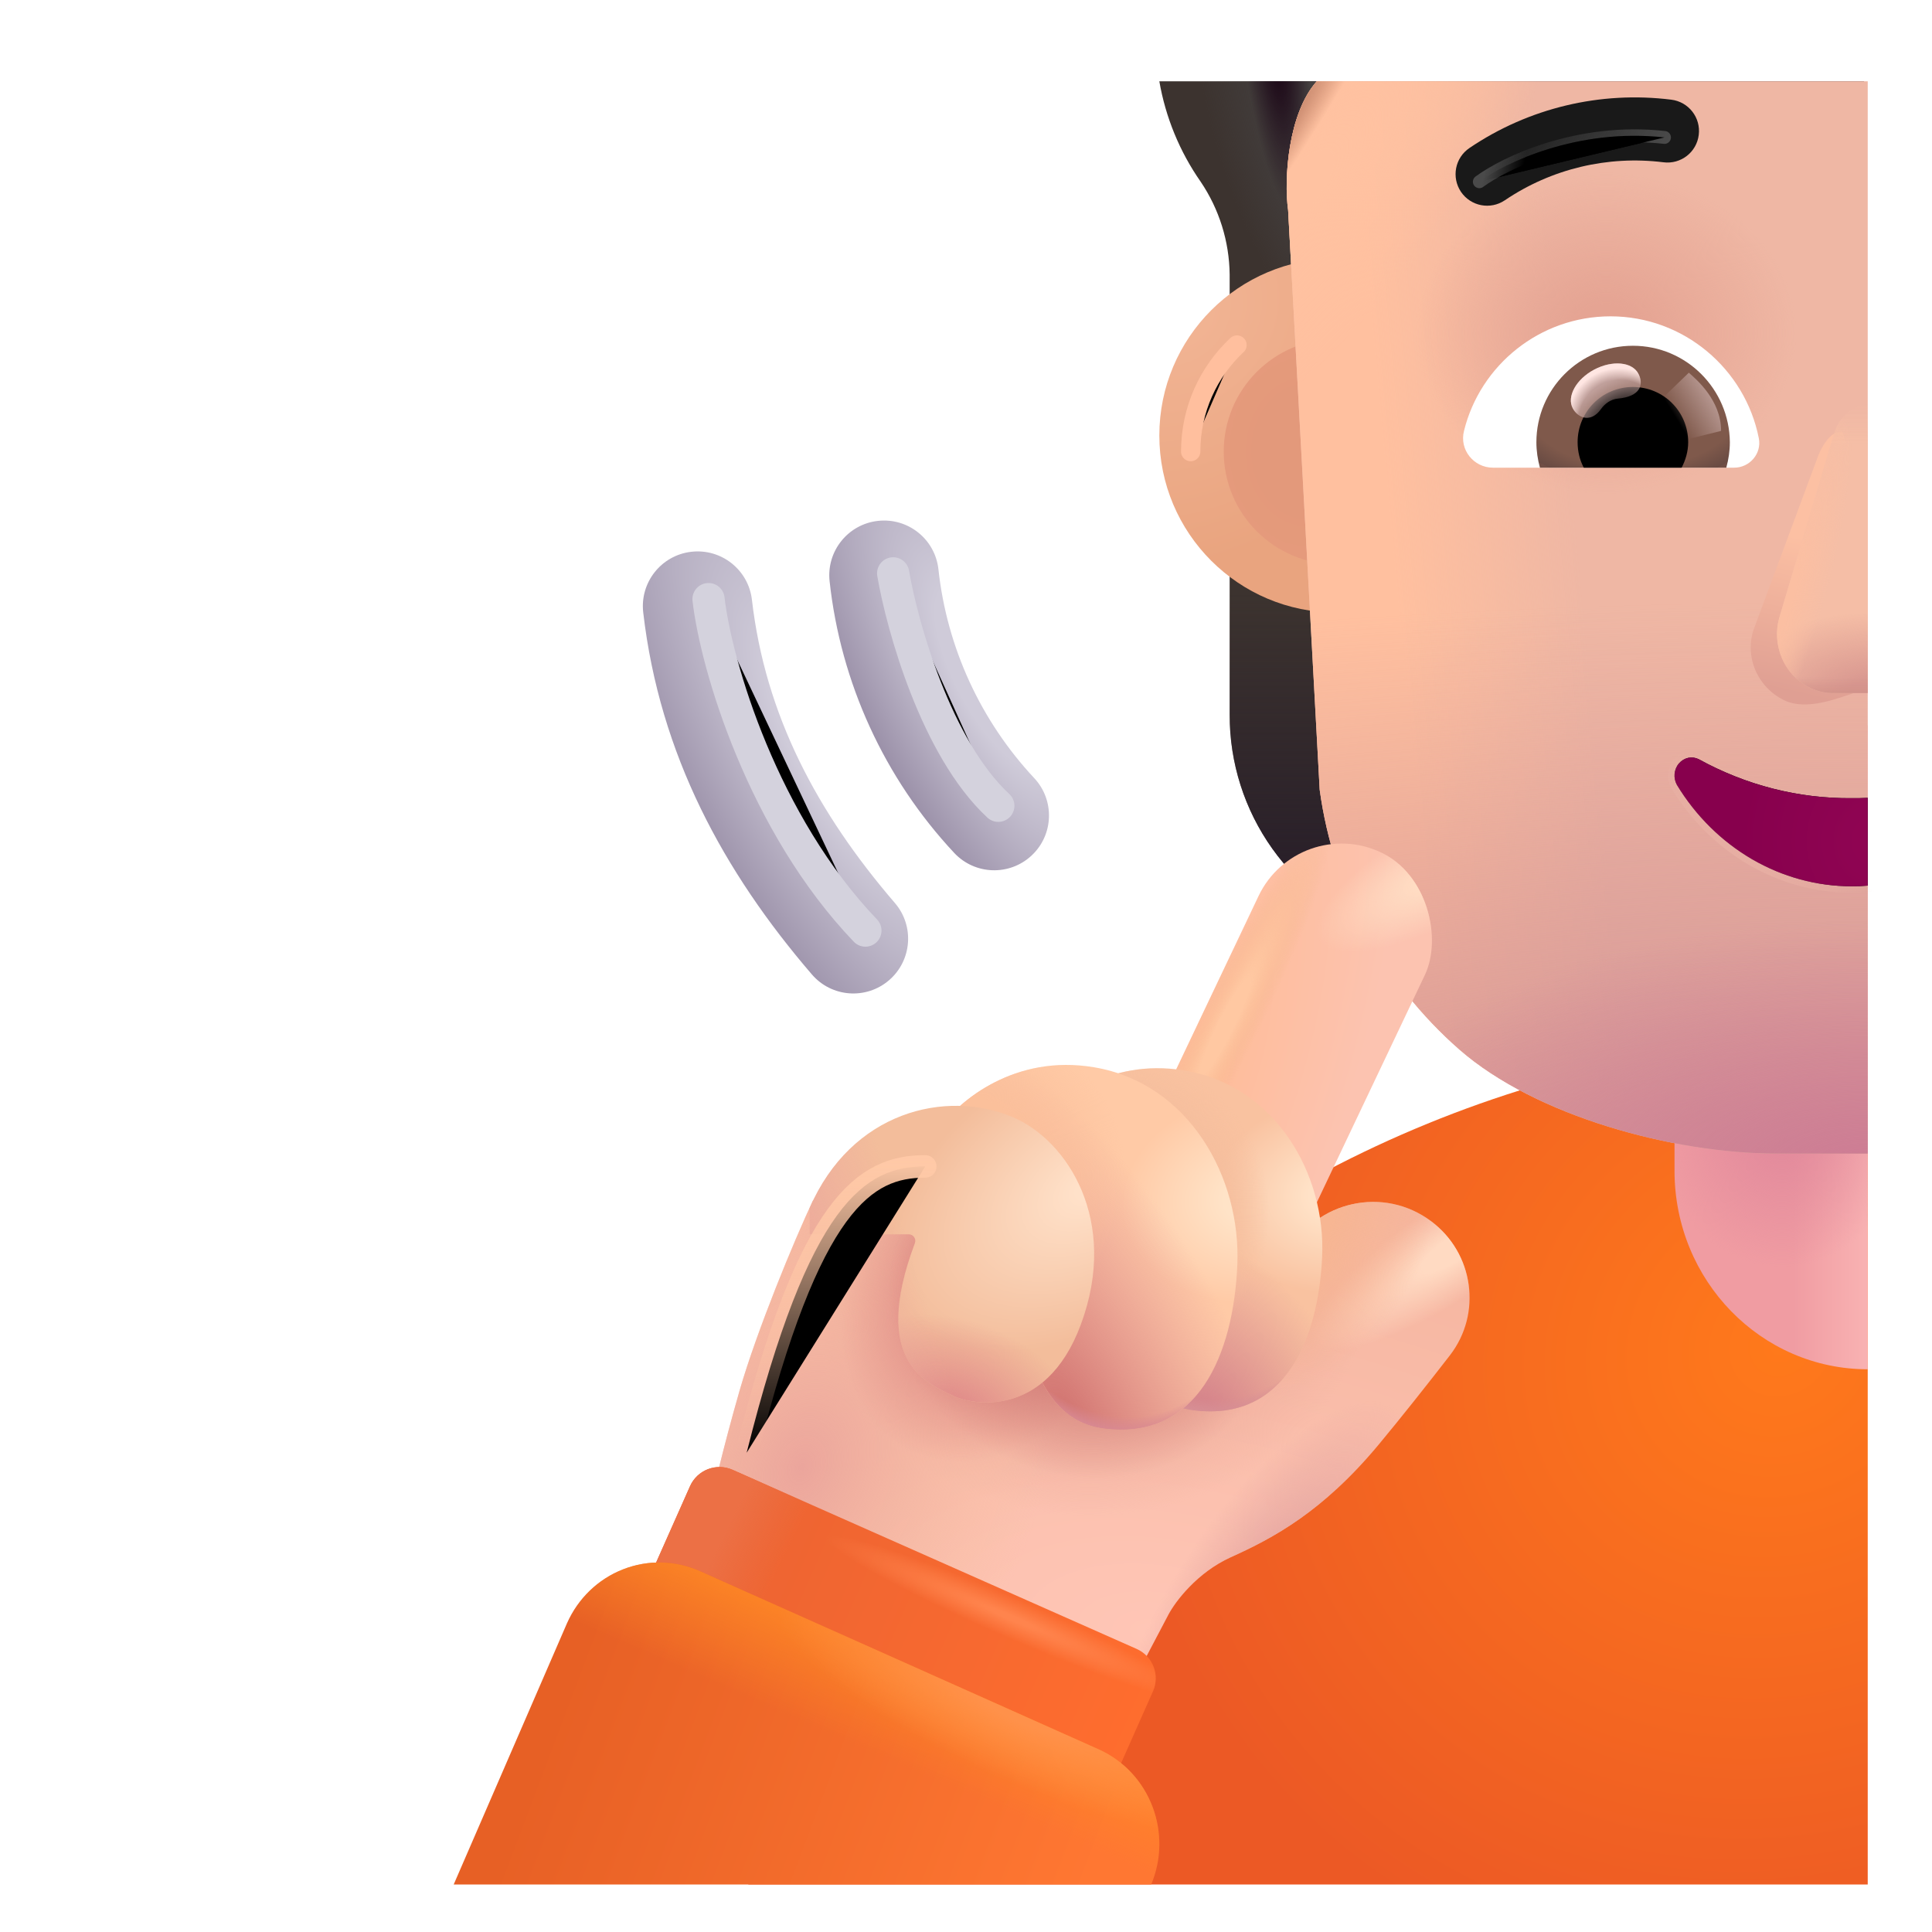 <svg viewBox="1 1 30 30" xmlns="http://www.w3.org/2000/svg">
<path d="M30.002 17.102L30.002 30.262H12.619C13.466 27.261 15.084 24.503 17.346 22.281C20.724 18.964 25.268 17.104 30.002 17.102Z" fill="url(#paint0_radial_4002_3961)"/>
<path d="M30.002 12.262C28.345 12.262 27.002 13.642 27.002 15.344V19.181C27.002 20.883 28.345 22.262 30.002 22.262V12.262Z" fill="url(#paint1_linear_4002_3961)"/>
<path d="M30.002 12.262C28.345 12.262 27.002 13.642 27.002 15.344V19.181C27.002 20.883 28.345 22.262 30.002 22.262V12.262Z" fill="url(#paint2_radial_4002_3961)"/>
<path d="M19.002 2.262C19.099 2.821 19.317 3.354 19.644 3.822C19.932 4.248 20.088 4.749 20.094 5.262V12.102C20.093 12.847 20.325 13.573 20.757 14.179C21.189 14.785 21.8 15.241 22.504 15.482L25.614 16.562V4.372L29.945 4.388V2.262H19.002Z" fill="#3C332F"/>
<path d="M19.002 2.262C19.099 2.821 19.317 3.354 19.644 3.822C19.932 4.248 20.088 4.749 20.094 5.262V12.102C20.093 12.847 20.325 13.573 20.757 14.179C21.189 14.785 21.8 15.241 22.504 15.482L25.614 16.562V4.372L29.945 4.388V2.262H19.002Z" fill="url(#paint3_linear_4002_3961)"/>
<path d="M19.002 2.262C19.099 2.821 19.317 3.354 19.644 3.822C19.932 4.248 20.088 4.749 20.094 5.262V12.102C20.093 12.847 20.325 13.573 20.757 14.179C21.189 14.785 21.8 15.241 22.504 15.482L25.614 16.562V4.372L29.945 4.388V2.262H19.002Z" fill="url(#paint4_radial_4002_3961)"/>
<path d="M19.002 2.262C19.099 2.821 19.317 3.354 19.644 3.822C19.932 4.248 20.088 4.749 20.094 5.262V12.102C20.093 12.847 20.325 13.573 20.757 14.179C21.189 14.785 21.8 15.241 22.504 15.482L25.614 16.562V4.372L29.945 4.388V2.262H19.002Z" fill="url(#paint5_radial_4002_3961)"/>
<g filter="url(#filter0_i_4002_3961)">
<path d="M21.752 10.762C23.271 10.762 24.502 9.531 24.502 8.012C24.502 6.494 23.271 5.262 21.752 5.262C20.233 5.262 19.002 6.494 19.002 8.012C19.002 9.531 20.233 10.762 21.752 10.762Z" fill="url(#paint6_radial_4002_3961)"/>
</g>
<g filter="url(#filter1_f_4002_3961)">
<path d="M19.489 8.012C19.489 7.36 19.766 6.771 20.208 6.358" stroke="#FFBF9E" stroke-width="0.3" stroke-linecap="round"/>
</g>
<g filter="url(#filter2_f_4002_3961)">
<path d="M21.752 9.762C22.718 9.762 23.502 8.979 23.502 8.012C23.502 7.046 22.718 6.262 21.752 6.262C20.785 6.262 20.002 7.046 20.002 8.012C20.002 8.979 20.785 9.762 21.752 9.762Z" fill="url(#paint7_radial_4002_3961)"/>
</g>
<g filter="url(#filter3_ii_4002_3961)">
<path fill-rule="evenodd" clip-rule="evenodd" d="M14.535 9.138C15.002 9.087 15.421 9.424 15.472 9.891C15.604 11.104 16.126 12.241 16.96 13.133C17.28 13.476 17.262 14.014 16.919 14.334C16.576 14.655 16.038 14.637 15.717 14.294C14.633 13.134 13.954 11.653 13.782 10.075C13.731 9.608 14.069 9.188 14.535 9.138Z" fill="url(#paint8_radial_4002_3961)"/>
</g>
<g filter="url(#filter4_ii_4002_3961)">
<path fill-rule="evenodd" clip-rule="evenodd" d="M11.634 9.618C12.101 9.564 12.522 9.898 12.576 10.364C12.783 12.152 13.585 13.663 14.796 15.072C15.102 15.428 15.061 15.965 14.705 16.271C14.349 16.577 13.812 16.537 13.506 16.18C12.139 14.59 11.144 12.772 10.888 10.56C10.834 10.094 11.168 9.672 11.634 9.618Z" fill="url(#paint9_radial_4002_3961)"/>
</g>
<path d="M30.002 2.262H21.447C21.002 2.762 20.934 3.777 21.002 4.262L21.492 13.262C21.705 14.826 22.476 16.259 23.663 17.298C24.851 18.336 26.994 18.91 28.572 18.912H30.002V2.262Z" fill="#EFB7A4"/>
<path d="M30.002 2.262H21.447C21.002 2.762 20.934 3.777 21.002 4.262L21.492 13.262C21.705 14.826 22.476 16.259 23.663 17.298C24.851 18.336 26.994 18.91 28.572 18.912H30.002V2.262Z" fill="url(#paint10_linear_4002_3961)"/>
<path d="M30.002 2.262H21.447C21.002 2.762 20.934 3.777 21.002 4.262L21.492 13.262C21.705 14.826 22.476 16.259 23.663 17.298C24.851 18.336 26.994 18.91 28.572 18.912H30.002V2.262Z" fill="url(#paint11_radial_4002_3961)"/>
<path d="M30.002 2.262H21.447C21.002 2.762 20.934 3.777 21.002 4.262L21.492 13.262C21.705 14.826 22.476 16.259 23.663 17.298C24.851 18.336 26.994 18.91 28.572 18.912H30.002V2.262Z" fill="url(#paint12_radial_4002_3961)"/>
<path d="M30.002 2.262H21.447C21.002 2.762 20.934 3.777 21.002 4.262L21.492 13.262C21.705 14.826 22.476 16.259 23.663 17.298C24.851 18.336 26.994 18.91 28.572 18.912H30.002V2.262Z" fill="url(#paint13_radial_4002_3961)"/>
<path d="M30.002 2.262H21.447C21.002 2.762 20.934 3.777 21.002 4.262L21.492 13.262C21.705 14.826 22.476 16.259 23.663 17.298C24.851 18.336 26.994 18.91 28.572 18.912H30.002V2.262Z" fill="url(#paint14_radial_4002_3961)"/>
<path d="M30.002 2.262H21.447C21.002 2.762 20.934 3.777 21.002 4.262L21.492 13.262C21.705 14.826 22.476 16.259 23.663 17.298C24.851 18.336 26.994 18.91 28.572 18.912H30.002V2.262Z" fill="url(#paint15_radial_4002_3961)"/>
<path d="M19.143 26.072L18.658 26.994L12.002 24.494C12.054 24.238 12.224 23.5 12.486 22.587C12.749 21.675 13.33 20.259 13.627 19.634L20.268 21.822L21.004 20.452C21.439 19.644 22.491 19.413 23.224 19.964C23.883 20.46 24.018 21.395 23.513 22.047C23.152 22.513 22.753 23.017 22.408 23.431C21.538 24.476 20.768 24.884 20.111 25.181C19.586 25.419 19.247 25.874 19.143 26.072Z" fill="url(#paint16_radial_4002_3961)"/>
<path d="M19.143 26.072L18.658 26.994L12.002 24.494C12.054 24.238 12.224 23.5 12.486 22.587C12.749 21.675 13.33 20.259 13.627 19.634L20.268 21.822L21.004 20.452C21.439 19.644 22.491 19.413 23.224 19.964C23.883 20.46 24.018 21.395 23.513 22.047C23.152 22.513 22.753 23.017 22.408 23.431C21.538 24.476 20.768 24.884 20.111 25.181C19.586 25.419 19.247 25.874 19.143 26.072Z" fill="url(#paint17_radial_4002_3961)"/>
<path d="M19.143 26.072L18.658 26.994L12.002 24.494C12.054 24.238 12.224 23.5 12.486 22.587C12.749 21.675 13.33 20.259 13.627 19.634L20.268 21.822L21.004 20.452C21.439 19.644 22.491 19.413 23.224 19.964C23.883 20.46 24.018 21.395 23.513 22.047C23.152 22.513 22.753 23.017 22.408 23.431C21.538 24.476 20.768 24.884 20.111 25.181C19.586 25.419 19.247 25.874 19.143 26.072Z" fill="url(#paint18_radial_4002_3961)"/>
<path d="M19.143 26.072L18.658 26.994L12.002 24.494C12.054 24.238 12.224 23.5 12.486 22.587C12.749 21.675 13.33 20.259 13.627 19.634L20.268 21.822L21.004 20.452C21.439 19.644 22.491 19.413 23.224 19.964C23.883 20.46 24.018 21.395 23.513 22.047C23.152 22.513 22.753 23.017 22.408 23.431C21.538 24.476 20.768 24.884 20.111 25.181C19.586 25.419 19.247 25.874 19.143 26.072Z" fill="url(#paint19_radial_4002_3961)"/>
<path d="M19.143 26.072L18.658 26.994L12.002 24.494C12.054 24.238 12.224 23.5 12.486 22.587C12.749 21.675 13.33 20.259 13.627 19.634L20.268 21.822L21.004 20.452C21.439 19.644 22.491 19.413 23.224 19.964C23.883 20.46 24.018 21.395 23.513 22.047C23.152 22.513 22.753 23.017 22.408 23.431C21.538 24.476 20.768 24.884 20.111 25.181C19.586 25.419 19.247 25.874 19.143 26.072Z" fill="url(#paint20_radial_4002_3961)"/>
<path d="M19.143 26.072L18.658 26.994L12.002 24.494C12.054 24.238 12.224 23.5 12.486 22.587C12.749 21.675 13.33 20.259 13.627 19.634L20.268 21.822L21.004 20.452C21.439 19.644 22.491 19.413 23.224 19.964C23.883 20.46 24.018 21.395 23.513 22.047C23.152 22.513 22.753 23.017 22.408 23.431C21.538 24.476 20.768 24.884 20.111 25.181C19.586 25.419 19.247 25.874 19.143 26.072Z" fill="url(#paint21_radial_4002_3961)"/>
<path d="M19.143 26.072L18.658 26.994L12.002 24.494C12.054 24.238 12.224 23.5 12.486 22.587C12.749 21.675 13.33 20.259 13.627 19.634L20.268 21.822L21.004 20.452C21.439 19.644 22.491 19.413 23.224 19.964C23.883 20.46 24.018 21.395 23.513 22.047C23.152 22.513 22.753 23.017 22.408 23.431C21.538 24.476 20.768 24.884 20.111 25.181C19.586 25.419 19.247 25.874 19.143 26.072Z" fill="url(#paint22_radial_4002_3961)"/>
<path d="M19.143 26.072L18.658 26.994L12.002 24.494C12.054 24.238 12.224 23.5 12.486 22.587C12.749 21.675 13.33 20.259 13.627 19.634L20.268 21.822L21.004 20.452C21.439 19.644 22.491 19.413 23.224 19.964C23.883 20.46 24.018 21.395 23.513 22.047C23.152 22.513 22.753 23.017 22.408 23.431C21.538 24.476 20.768 24.884 20.111 25.181C19.586 25.419 19.247 25.874 19.143 26.072Z" fill="url(#paint23_radial_4002_3961)"/>
<rect x="21.155" y="13.624" width="2.859" height="8.147" rx="1.429" transform="rotate(25.409 21.155 13.624)" fill="url(#paint24_radial_4002_3961)"/>
<rect x="21.155" y="13.624" width="2.859" height="8.147" rx="1.429" transform="rotate(25.409 21.155 13.624)" fill="url(#paint25_radial_4002_3961)"/>
<rect x="21.155" y="13.624" width="2.859" height="8.147" rx="1.429" transform="rotate(25.409 21.155 13.624)" fill="url(#paint26_radial_4002_3961)"/>
<path d="M19.384 17.621C18.198 17.427 17.374 18.114 17.088 18.496L18.315 20.517C18.258 21.25 18.409 22.758 19.535 22.899C20.943 23.075 21.47 21.811 21.53 20.517C21.59 19.232 20.806 17.854 19.384 17.621Z" fill="url(#paint27_radial_4002_3961)"/>
<path d="M19.384 17.621C18.198 17.427 17.374 18.114 17.088 18.496L18.315 20.517C18.258 21.25 18.409 22.758 19.535 22.899C20.943 23.075 21.47 21.811 21.53 20.517C21.59 19.232 20.806 17.854 19.384 17.621Z" fill="url(#paint28_radial_4002_3961)"/>
<path d="M19.384 17.621C18.198 17.427 17.374 18.114 17.088 18.496L18.315 20.517C18.258 21.25 18.409 22.758 19.535 22.899C20.943 23.075 21.47 21.811 21.53 20.517C21.59 19.232 20.806 17.854 19.384 17.621Z" fill="url(#paint29_radial_4002_3961)"/>
<path d="M19.384 17.621C18.198 17.427 17.374 18.114 17.088 18.496L18.315 20.517C18.258 21.25 18.409 22.758 19.535 22.899C20.943 23.075 21.47 21.811 21.53 20.517C21.59 19.232 20.806 17.854 19.384 17.621Z" fill="url(#paint30_radial_4002_3961)"/>
<path d="M17.986 17.572C16.755 17.366 15.9 18.095 15.604 18.501L16.877 20.65C16.817 21.428 16.974 23.031 18.143 23.181C19.604 23.369 20.151 22.025 20.213 20.65C20.275 19.284 19.462 17.819 17.986 17.572Z" fill="url(#paint31_radial_4002_3961)"/>
<path d="M17.986 17.572C16.755 17.366 15.9 18.095 15.604 18.501L16.877 20.65C16.817 21.428 16.974 23.031 18.143 23.181C19.604 23.369 20.151 22.025 20.213 20.65C20.275 19.284 19.462 17.819 17.986 17.572Z" fill="url(#paint32_radial_4002_3961)"/>
<path d="M17.986 17.572C16.755 17.366 15.9 18.095 15.604 18.501L16.877 20.65C16.817 21.428 16.974 23.031 18.143 23.181C19.604 23.369 20.151 22.025 20.213 20.65C20.275 19.284 19.462 17.819 17.986 17.572Z" fill="url(#paint33_radial_4002_3961)"/>
<path d="M17.986 17.572C16.755 17.366 15.9 18.095 15.604 18.501L16.877 20.65C16.817 21.428 16.974 23.031 18.143 23.181C19.604 23.369 20.151 22.025 20.213 20.65C20.275 19.284 19.462 17.819 17.986 17.572Z" fill="url(#paint34_radial_4002_3961)"/>
<path d="M17.783 21.568C18.381 19.96 17.578 18.705 16.721 18.345C15.683 17.91 14.221 18.259 13.572 19.759V20.166H15.112C15.183 20.166 15.231 20.238 15.206 20.304C14.504 22.173 15.418 22.49 15.815 22.681C16.063 22.8 17.229 23.06 17.783 21.568Z" fill="url(#paint35_radial_4002_3961)"/>
<path d="M17.783 21.568C18.381 19.96 17.578 18.705 16.721 18.345C15.683 17.91 14.221 18.259 13.572 19.759V20.166H15.112C15.183 20.166 15.231 20.238 15.206 20.304C14.504 22.173 15.418 22.49 15.815 22.681C16.063 22.8 17.229 23.06 17.783 21.568Z" fill="url(#paint36_radial_4002_3961)"/>
<path d="M17.783 21.568C18.381 19.96 17.578 18.705 16.721 18.345C15.683 17.91 14.221 18.259 13.572 19.759V20.166H15.112C15.183 20.166 15.231 20.238 15.206 20.304C14.504 22.173 15.418 22.49 15.815 22.681C16.063 22.8 17.229 23.06 17.783 21.568Z" fill="url(#paint37_linear_4002_3961)"/>
<g filter="url(#filter5_i_4002_3961)">
<path fill-rule="evenodd" clip-rule="evenodd" d="M26.731 3.77C25.865 3.662 24.989 3.871 24.267 4.36C24.042 4.512 23.738 4.453 23.586 4.229C23.435 4.004 23.493 3.7 23.718 3.548C24.637 2.926 25.752 2.66 26.853 2.798C27.122 2.832 27.312 3.077 27.278 3.345C27.245 3.614 27 3.804 26.731 3.77Z" fill="#191919"/>
</g>
<g filter="url(#filter6_f_4002_3961)">
<path d="M29.777 8.262C29.665 8.278 29.67 7.64 29.578 7.706C29.398 7.706 29.254 7.999 29.211 8.136L28.225 10.791C28.183 10.927 28.174 11.071 28.199 11.211C28.224 11.351 28.282 11.484 28.369 11.598C28.455 11.713 28.568 11.806 28.697 11.87C29.06 12.049 29.547 11.836 29.893 11.727L29.777 8.262Z" fill="url(#paint38_linear_4002_3961)"/>
</g>
<path d="M30.002 7.269C29.897 7.284 29.797 7.327 29.711 7.393C29.601 7.477 29.519 7.596 29.478 7.733L28.631 10.585C28.591 10.721 28.583 10.865 28.607 11.005C28.63 11.146 28.685 11.278 28.766 11.393C28.847 11.507 28.953 11.6 29.075 11.664C29.197 11.729 29.332 11.762 29.469 11.762H30.002V7.269Z" fill="url(#paint39_linear_4002_3961)"/>
<path d="M30.002 7.269C29.897 7.284 29.797 7.327 29.711 7.393C29.601 7.477 29.519 7.596 29.478 7.733L28.631 10.585C28.591 10.721 28.583 10.865 28.607 11.005C28.63 11.146 28.685 11.278 28.766 11.393C28.847 11.507 28.953 11.6 29.075 11.664C29.197 11.729 29.332 11.762 29.469 11.762H30.002V7.269Z" fill="url(#paint40_radial_4002_3961)"/>
<path d="M30.002 7.269C29.897 7.284 29.797 7.327 29.711 7.393C29.601 7.477 29.519 7.596 29.478 7.733L28.631 10.585C28.591 10.721 28.583 10.865 28.607 11.005C28.63 11.146 28.685 11.278 28.766 11.393C28.847 11.507 28.953 11.6 29.075 11.664C29.197 11.729 29.332 11.762 29.469 11.762H30.002V7.269Z" fill="url(#paint41_radial_4002_3961)"/>
<path d="M30.002 7.269C29.897 7.284 29.797 7.327 29.711 7.393C29.601 7.477 29.519 7.596 29.478 7.733L28.631 10.585C28.591 10.721 28.583 10.865 28.607 11.005C28.63 11.146 28.685 11.278 28.766 11.393C28.847 11.507 28.953 11.6 29.075 11.664C29.197 11.729 29.332 11.762 29.469 11.762H30.002V7.269Z" fill="url(#paint42_linear_4002_3961)"/>
<g filter="url(#filter7_f_4002_3961)">
<path d="M30.002 13.389C29.919 13.393 29.835 13.395 29.752 13.394C28.927 13.401 28.113 13.194 27.38 12.79C27.329 12.764 27.272 12.756 27.216 12.767C27.161 12.779 27.11 12.809 27.072 12.853C27.033 12.897 27.009 12.954 27.003 13.014C26.997 13.074 27.01 13.134 27.038 13.186C27.331 13.67 27.733 14.067 28.207 14.343C28.681 14.618 29.212 14.762 29.752 14.762C29.836 14.762 29.919 14.759 30.002 14.752V13.389Z" stroke="url(#paint43_linear_4002_3961)" stroke-width="0.2"/>
</g>
<path d="M30.002 13.389C29.919 13.393 29.835 13.395 29.752 13.394C28.927 13.401 28.113 13.194 27.38 12.79C27.329 12.764 27.272 12.756 27.216 12.767C27.161 12.779 27.11 12.809 27.072 12.853C27.033 12.897 27.009 12.954 27.003 13.014C26.997 13.074 27.01 13.134 27.038 13.186C27.331 13.67 27.733 14.067 28.207 14.343C28.681 14.618 29.212 14.762 29.752 14.762C29.836 14.762 29.919 14.759 30.002 14.752V13.389Z" fill="url(#paint44_radial_4002_3961)"/>
<path d="M18.649 26.604L12.375 23.823C12.123 23.711 11.827 23.825 11.715 24.077L11.098 25.466C10.986 25.719 11.1 26.014 11.352 26.126L17.626 28.907C17.879 29.019 18.174 28.905 18.286 28.653L18.903 27.264C19.015 27.011 18.902 26.716 18.649 26.604Z" fill="url(#paint45_linear_4002_3961)"/>
<path d="M18.649 26.604L12.375 23.823C12.123 23.711 11.827 23.825 11.715 24.077L11.098 25.466C10.986 25.719 11.1 26.014 11.352 26.126L17.626 28.907C17.879 29.019 18.174 28.905 18.286 28.653L18.903 27.264C19.015 27.011 18.902 26.716 18.649 26.604Z" fill="url(#paint46_radial_4002_3961)"/>
<path d="M18.649 26.604L12.375 23.823C12.123 23.711 11.827 23.825 11.715 24.077L11.098 25.466C10.986 25.719 11.1 26.014 11.352 26.126L17.626 28.907C17.879 29.019 18.174 28.905 18.286 28.653L18.903 27.264C19.015 27.011 18.902 26.716 18.649 26.604Z" fill="url(#paint47_linear_4002_3961)"/>
<path d="M18.876 30.262H8.045L9.804 26.206C9.974 25.822 10.286 25.52 10.674 25.369C11.061 25.217 11.492 25.228 11.872 25.398L18.076 28.171C18.453 28.345 18.747 28.663 18.896 29.056C19.044 29.445 19.037 29.878 18.876 30.262Z" fill="url(#paint48_linear_4002_3961)"/>
<path d="M18.876 30.262H8.045L9.804 26.206C9.974 25.822 10.286 25.52 10.674 25.369C11.061 25.217 11.492 25.228 11.872 25.398L18.076 28.171C18.453 28.345 18.747 28.663 18.896 29.056C19.044 29.445 19.037 29.878 18.876 30.262Z" fill="url(#paint49_linear_4002_3961)"/>
<path d="M18.876 30.262H8.045L9.804 26.206C9.974 25.822 10.286 25.52 10.674 25.369C11.061 25.217 11.492 25.228 11.872 25.398L18.076 28.171C18.453 28.345 18.747 28.663 18.896 29.056C19.044 29.445 19.037 29.878 18.876 30.262Z" fill="url(#paint50_radial_4002_3961)"/>
<path d="M26.008 5.912C24.912 5.912 23.985 6.668 23.733 7.69C23.658 7.983 23.883 8.262 24.183 8.262H27.929C28.168 8.262 28.358 8.044 28.311 7.806C28.099 6.73 27.146 5.912 26.008 5.912Z" fill="white"/>
<path d="M26.356 6.369C25.525 6.369 24.857 7.043 24.857 7.867C24.857 8.003 24.878 8.14 24.912 8.262H27.806C27.841 8.133 27.861 8.003 27.861 7.867C27.854 7.043 27.187 6.369 26.356 6.369Z" fill="url(#paint51_radial_4002_3961)"/>
<path d="M27.214 7.867C27.214 7.39 26.832 7.009 26.355 7.009C25.879 7.009 25.497 7.39 25.497 7.867C25.497 8.01 25.531 8.147 25.593 8.262H27.112C27.173 8.147 27.214 8.01 27.214 7.867Z" fill="black"/>
<g filter="url(#filter8_f_4002_3961)">
<path d="M27.725 7.691C27.725 7.207 27.331 6.884 27.224 6.787L26.74 7.255L27.038 7.862L27.725 7.691Z" fill="url(#paint52_linear_4002_3961)"/>
</g>
<g filter="url(#filter9_f_4002_3961)">
<path d="M26.44 6.802C26.525 6.962 26.484 7.157 26.12 7.19C26.014 7.2 25.922 7.265 25.86 7.352C25.705 7.571 25.504 7.495 25.422 7.341C25.325 7.158 25.474 6.888 25.755 6.739C26.036 6.591 26.343 6.618 26.44 6.802Z" fill="url(#paint53_radial_4002_3961)" fill-opacity="0.9"/>
<path d="M26.44 6.802C26.525 6.962 26.484 7.157 26.12 7.19C26.014 7.2 25.922 7.265 25.86 7.352C25.705 7.571 25.504 7.495 25.422 7.341C25.325 7.158 25.474 6.888 25.755 6.739C26.036 6.591 26.343 6.618 26.44 6.802Z" fill="url(#paint54_radial_4002_3961)"/>
</g>
<g filter="url(#filter10_f_4002_3961)">
<path d="M23.971 3.822C24.367 3.53 25.496 2.984 26.846 3.134" stroke="url(#paint55_linear_4002_3961)" stroke-width="0.2" stroke-linecap="round"/>
<path d="M23.971 3.822C24.367 3.53 25.496 2.984 26.846 3.134" stroke="url(#paint56_linear_4002_3961)" stroke-width="0.2" stroke-linecap="round"/>
</g>
<g filter="url(#filter11_f_4002_3961)">
<path d="M12.002 10.303C12.122 11.345 12.851 13.793 14.438 15.45" stroke="#D4D2DD" stroke-width="0.5" stroke-linecap="round"/>
</g>
<g filter="url(#filter12_f_4002_3961)">
<path d="M14.869 9.903C15.012 10.734 15.54 12.619 16.502 13.512" stroke="#D4D2DD" stroke-width="0.5" stroke-linecap="round"/>
</g>
<g filter="url(#filter13_f_4002_3961)">
<path d="M15.367 19.112C14.438 19.112 13.569 19.657 12.594 23.558" stroke="url(#paint57_linear_4002_3961)" stroke-width="0.35" stroke-linecap="round"/>
</g>
<defs>
<filter id="filter0_i_4002_3961" x="19.002" y="5.012" width="5.5" height="5.75" filterUnits="userSpaceOnUse" color-interpolation-filters="sRGB">
<feFlood flood-opacity="0" result="BackgroundImageFix"/>
<feBlend mode="normal" in="SourceGraphic" in2="BackgroundImageFix" result="shape"/>
<feColorMatrix in="SourceAlpha" type="matrix" values="0 0 0 0 0 0 0 0 0 0 0 0 0 0 0 0 0 0 127 0" result="hardAlpha"/>
<feOffset dy="-0.25"/>
<feGaussianBlur stdDeviation="0.25"/>
<feComposite in2="hardAlpha" operator="arithmetic" k2="-1" k3="1"/>
<feColorMatrix type="matrix" values="0 0 0 0 0.894 0 0 0 0 0.584 0 0 0 0 0.506 0 0 0 1 0"/>
<feBlend mode="normal" in2="shape" result="effect1_innerShadow_4002_3961"/>
</filter>
<filter id="filter1_f_4002_3961" x="18.889" y="5.758" width="1.919" height="2.854" filterUnits="userSpaceOnUse" color-interpolation-filters="sRGB">
<feFlood flood-opacity="0" result="BackgroundImageFix"/>
<feBlend mode="normal" in="SourceGraphic" in2="BackgroundImageFix" result="shape"/>
<feGaussianBlur stdDeviation="0.225" result="effect1_foregroundBlur_4002_3961"/>
</filter>
<filter id="filter2_f_4002_3961" x="19.502" y="5.762" width="4.5" height="4.5" filterUnits="userSpaceOnUse" color-interpolation-filters="sRGB">
<feFlood flood-opacity="0" result="BackgroundImageFix"/>
<feBlend mode="normal" in="SourceGraphic" in2="BackgroundImageFix" result="shape"/>
<feGaussianBlur stdDeviation="0.25" result="effect1_foregroundBlur_4002_3961"/>
</filter>
<filter id="filter3_ii_4002_3961" x="13.677" y="9.033" width="3.711" height="5.581" filterUnits="userSpaceOnUse" color-interpolation-filters="sRGB">
<feFlood flood-opacity="0" result="BackgroundImageFix"/>
<feBlend mode="normal" in="SourceGraphic" in2="BackgroundImageFix" result="shape"/>
<feColorMatrix in="SourceAlpha" type="matrix" values="0 0 0 0 0 0 0 0 0 0 0 0 0 0 0 0 0 0 127 0" result="hardAlpha"/>
<feOffset dx="0.2" dy="-0.1"/>
<feGaussianBlur stdDeviation="0.3"/>
<feComposite in2="hardAlpha" operator="arithmetic" k2="-1" k3="1"/>
<feColorMatrix type="matrix" values="0 0 0 0 0.427 0 0 0 0 0.38 0 0 0 0 0.478 0 0 0 1 0"/>
<feBlend mode="normal" in2="shape" result="effect1_innerShadow_4002_3961"/>
<feColorMatrix in="SourceAlpha" type="matrix" values="0 0 0 0 0 0 0 0 0 0 0 0 0 0 0 0 0 0 127 0" result="hardAlpha"/>
<feOffset dx="-0.1" dy="0.05"/>
<feGaussianBlur stdDeviation="0.15"/>
<feComposite in2="hardAlpha" operator="arithmetic" k2="-1" k3="1"/>
<feColorMatrix type="matrix" values="0 0 0 0 0.678 0 0 0 0 0.678 0 0 0 0 0.694 0 0 0 1 0"/>
<feBlend mode="normal" in2="effect1_innerShadow_4002_3961" result="effect2_innerShadow_4002_3961"/>
</filter>
<filter id="filter4_ii_4002_3961" x="10.782" y="9.512" width="4.419" height="7.014" filterUnits="userSpaceOnUse" color-interpolation-filters="sRGB">
<feFlood flood-opacity="0" result="BackgroundImageFix"/>
<feBlend mode="normal" in="SourceGraphic" in2="BackgroundImageFix" result="shape"/>
<feColorMatrix in="SourceAlpha" type="matrix" values="0 0 0 0 0 0 0 0 0 0 0 0 0 0 0 0 0 0 127 0" result="hardAlpha"/>
<feOffset dx="0.2" dy="-0.1"/>
<feGaussianBlur stdDeviation="0.3"/>
<feComposite in2="hardAlpha" operator="arithmetic" k2="-1" k3="1"/>
<feColorMatrix type="matrix" values="0 0 0 0 0.427 0 0 0 0 0.38 0 0 0 0 0.478 0 0 0 1 0"/>
<feBlend mode="normal" in2="shape" result="effect1_innerShadow_4002_3961"/>
<feColorMatrix in="SourceAlpha" type="matrix" values="0 0 0 0 0 0 0 0 0 0 0 0 0 0 0 0 0 0 127 0" result="hardAlpha"/>
<feOffset dx="-0.1" dy="0.05"/>
<feGaussianBlur stdDeviation="0.15"/>
<feComposite in2="hardAlpha" operator="arithmetic" k2="-1" k3="1"/>
<feColorMatrix type="matrix" values="0 0 0 0 0.678 0 0 0 0 0.678 0 0 0 0 0.694 0 0 0 1 0"/>
<feBlend mode="normal" in2="effect1_innerShadow_4002_3961" result="effect2_innerShadow_4002_3961"/>
</filter>
<filter id="filter5_i_4002_3961" x="23.502" y="2.512" width="3.88" height="1.932" filterUnits="userSpaceOnUse" color-interpolation-filters="sRGB">
<feFlood flood-opacity="0" result="BackgroundImageFix"/>
<feBlend mode="normal" in="SourceGraphic" in2="BackgroundImageFix" result="shape"/>
<feColorMatrix in="SourceAlpha" type="matrix" values="0 0 0 0 0 0 0 0 0 0 0 0 0 0 0 0 0 0 127 0" result="hardAlpha"/>
<feOffset dx="0.1" dy="-0.25"/>
<feGaussianBlur stdDeviation="0.125"/>
<feComposite in2="hardAlpha" operator="arithmetic" k2="-1" k3="1"/>
<feColorMatrix type="matrix" values="0 0 0 0 0.067 0 0 0 0 0.027 0 0 0 0 0.075 0 0 0 1 0"/>
<feBlend mode="normal" in2="shape" result="effect1_innerShadow_4002_3961"/>
</filter>
<filter id="filter6_f_4002_3961" x="27.685" y="7.201" width="2.707" height="5.238" filterUnits="userSpaceOnUse" color-interpolation-filters="sRGB">
<feFlood flood-opacity="0" result="BackgroundImageFix"/>
<feBlend mode="normal" in="SourceGraphic" in2="BackgroundImageFix" result="shape"/>
<feGaussianBlur stdDeviation="0.25" result="effect1_foregroundBlur_4002_3961"/>
</filter>
<filter id="filter7_f_4002_3961" x="26.702" y="12.462" width="3.6" height="2.6" filterUnits="userSpaceOnUse" color-interpolation-filters="sRGB">
<feFlood flood-opacity="0" result="BackgroundImageFix"/>
<feBlend mode="normal" in="SourceGraphic" in2="BackgroundImageFix" result="shape"/>
<feGaussianBlur stdDeviation="0.1" result="effect1_foregroundBlur_4002_3961"/>
</filter>
<filter id="filter8_f_4002_3961" x="26.54" y="6.587" width="1.385" height="1.475" filterUnits="userSpaceOnUse" color-interpolation-filters="sRGB">
<feFlood flood-opacity="0" result="BackgroundImageFix"/>
<feBlend mode="normal" in="SourceGraphic" in2="BackgroundImageFix" result="shape"/>
<feGaussianBlur stdDeviation="0.1" result="effect1_foregroundBlur_4002_3961"/>
</filter>
<filter id="filter9_f_4002_3961" x="25.293" y="6.544" width="1.285" height="1.044" filterUnits="userSpaceOnUse" color-interpolation-filters="sRGB">
<feFlood flood-opacity="0" result="BackgroundImageFix"/>
<feBlend mode="normal" in="SourceGraphic" in2="BackgroundImageFix" result="shape"/>
<feGaussianBlur stdDeviation="0.05" result="effect1_foregroundBlur_4002_3961"/>
</filter>
<filter id="filter10_f_4002_3961" x="23.621" y="2.759" width="3.575" height="1.413" filterUnits="userSpaceOnUse" color-interpolation-filters="sRGB">
<feFlood flood-opacity="0" result="BackgroundImageFix"/>
<feBlend mode="normal" in="SourceGraphic" in2="BackgroundImageFix" result="shape"/>
<feGaussianBlur stdDeviation="0.125" result="effect1_foregroundBlur_4002_3961"/>
</filter>
<filter id="filter11_f_4002_3961" x="11.252" y="9.553" width="3.936" height="6.647" filterUnits="userSpaceOnUse" color-interpolation-filters="sRGB">
<feFlood flood-opacity="0" result="BackgroundImageFix"/>
<feBlend mode="normal" in="SourceGraphic" in2="BackgroundImageFix" result="shape"/>
<feGaussianBlur stdDeviation="0.25" result="effect1_foregroundBlur_4002_3961"/>
</filter>
<filter id="filter12_f_4002_3961" x="14.119" y="9.153" width="3.133" height="5.109" filterUnits="userSpaceOnUse" color-interpolation-filters="sRGB">
<feFlood flood-opacity="0" result="BackgroundImageFix"/>
<feBlend mode="normal" in="SourceGraphic" in2="BackgroundImageFix" result="shape"/>
<feGaussianBlur stdDeviation="0.25" result="effect1_foregroundBlur_4002_3961"/>
</filter>
<filter id="filter13_f_4002_3961" x="11.919" y="18.437" width="4.123" height="5.795" filterUnits="userSpaceOnUse" color-interpolation-filters="sRGB">
<feFlood flood-opacity="0" result="BackgroundImageFix"/>
<feBlend mode="normal" in="SourceGraphic" in2="BackgroundImageFix" result="shape"/>
<feGaussianBlur stdDeviation="0.25" result="effect1_foregroundBlur_4002_3961"/>
</filter>
<radialGradient id="paint0_radial_4002_3961" cx="0" cy="0" r="1" gradientUnits="userSpaceOnUse" gradientTransform="translate(28.627 21.916) rotate(142.035) scale(10.464 9.67)">
<stop stop-color="#FF791B"/>
<stop offset="1" stop-color="#EC5925"/>
</radialGradient>
<linearGradient id="paint1_linear_4002_3961" x1="30.314" y1="19.572" x2="28.846" y2="19.572" gradientUnits="userSpaceOnUse">
<stop stop-color="#FBB8B7"/>
<stop offset="1" stop-color="#F09CA2"/>
</linearGradient>
<radialGradient id="paint2_radial_4002_3961" cx="0" cy="0" r="1" gradientUnits="userSpaceOnUse" gradientTransform="translate(28.672 18.479) rotate(90) scale(2.188 1.96)">
<stop stop-color="#E0879B"/>
<stop offset="1" stop-color="#E0879B" stop-opacity="0"/>
</radialGradient>
<linearGradient id="paint3_linear_4002_3961" x1="21.658" y1="14.947" x2="21.658" y2="10.197" gradientUnits="userSpaceOnUse">
<stop stop-color="#271D28"/>
<stop offset="1" stop-color="#271D28" stop-opacity="0"/>
</linearGradient>
<radialGradient id="paint4_radial_4002_3961" cx="0" cy="0" r="1" gradientUnits="userSpaceOnUse" gradientTransform="translate(22.283 3.416) rotate(157.751) scale(2.228 4.741)">
<stop offset="0.481" stop-color="#444040"/>
<stop offset="1" stop-color="#444040" stop-opacity="0"/>
</radialGradient>
<radialGradient id="paint5_radial_4002_3961" cx="0" cy="0" r="1" gradientUnits="userSpaceOnUse" gradientTransform="translate(20.752 1.275) rotate(83.726) scale(3.002 0.51)">
<stop offset="0.288" stop-color="#1D0918"/>
<stop offset="1" stop-color="#1D0918" stop-opacity="0"/>
</radialGradient>
<radialGradient id="paint6_radial_4002_3961" cx="0" cy="0" r="1" gradientUnits="userSpaceOnUse" gradientTransform="translate(19.268 6.106) rotate(48.824) scale(5.434 6.324)">
<stop stop-color="#F2B595"/>
<stop offset="0.691" stop-color="#E9A47F"/>
</radialGradient>
<radialGradient id="paint7_radial_4002_3961" cx="0" cy="0" r="1" gradientUnits="userSpaceOnUse" gradientTransform="translate(21.288 8.012) rotate(89.363) scale(2.088 1.699)">
<stop offset="0.407" stop-color="#E3997B"/>
<stop offset="1" stop-color="#E69B7C"/>
</radialGradient>
<radialGradient id="paint8_radial_4002_3961" cx="0" cy="0" r="1" gradientUnits="userSpaceOnUse" gradientTransform="translate(16.314 11.572) rotate(151.783) scale(2.181 6.106)">
<stop offset="0.256" stop-color="#CFCBD9"/>
<stop offset="1" stop-color="#978CA5"/>
</radialGradient>
<radialGradient id="paint9_radial_4002_3961" cx="0" cy="0" r="1" gradientUnits="userSpaceOnUse" gradientTransform="translate(13.946 12.695) rotate(150.678) scale(2.662 7.637)">
<stop offset="0.256" stop-color="#CFCBD9"/>
<stop offset="1" stop-color="#978CA5"/>
</radialGradient>
<linearGradient id="paint10_linear_4002_3961" x1="22.242" y1="9.769" x2="25.491" y2="9.465" gradientUnits="userSpaceOnUse">
<stop offset="0.126" stop-color="#FFC09F"/>
<stop offset="1" stop-color="#FFC09F" stop-opacity="0"/>
</linearGradient>
<radialGradient id="paint11_radial_4002_3961" cx="0" cy="0" r="1" gradientUnits="userSpaceOnUse" gradientTransform="translate(30.002 18.912) rotate(-90) scale(8.585 32.883)">
<stop stop-color="#D39495"/>
<stop offset="1" stop-color="#D39495" stop-opacity="0"/>
</radialGradient>
<radialGradient id="paint12_radial_4002_3961" cx="0" cy="0" r="1" gradientUnits="userSpaceOnUse" gradientTransform="translate(30.002 19.183) rotate(180) scale(14.502 6.809)">
<stop offset="0.016" stop-color="#CD7C94"/>
<stop offset="0.572" stop-color="#CD7C94" stop-opacity="0"/>
</radialGradient>
<radialGradient id="paint13_radial_4002_3961" cx="0" cy="0" r="1" gradientUnits="userSpaceOnUse" gradientTransform="translate(20.98 4.12) rotate(-48.397) scale(6.794 2.126)">
<stop offset="0.153" stop-color="#FFC2A1"/>
<stop offset="1" stop-color="#FFC2A1" stop-opacity="0"/>
</radialGradient>
<radialGradient id="paint14_radial_4002_3961" cx="0" cy="0" r="1" gradientUnits="userSpaceOnUse" gradientTransform="translate(25.938 6.167) rotate(-90) scale(2.5 2.959)">
<stop offset="0.175" stop-color="#E5A493"/>
<stop offset="1" stop-color="#E5A493" stop-opacity="0"/>
</radialGradient>
<radialGradient id="paint15_radial_4002_3961" cx="0" cy="0" r="1" gradientUnits="userSpaceOnUse" gradientTransform="translate(20.719 3.293) rotate(-56.618) scale(3.621 0.45)">
<stop offset="0.109" stop-color="#C6866B"/>
<stop offset="1" stop-color="#C6866B" stop-opacity="0"/>
</radialGradient>
<radialGradient id="paint16_radial_4002_3961" cx="0" cy="0" r="1" gradientUnits="userSpaceOnUse" gradientTransform="translate(18.906 26.358) rotate(-82.4) scale(8.401 16.093)">
<stop stop-color="#FFC6B6"/>
<stop offset="1" stop-color="#F3B29B"/>
<stop offset="1" stop-color="#FFC8A9"/>
</radialGradient>
<radialGradient id="paint17_radial_4002_3961" cx="0" cy="0" r="1" gradientUnits="userSpaceOnUse" gradientTransform="translate(17.911 20.573) rotate(90) scale(3.973 4.459)">
<stop offset="0.429" stop-color="#E9A797"/>
<stop offset="1" stop-color="#E9A797" stop-opacity="0"/>
</radialGradient>
<radialGradient id="paint18_radial_4002_3961" cx="0" cy="0" r="1" gradientUnits="userSpaceOnUse" gradientTransform="translate(23.645 20.351) rotate(146.31) scale(2.745 0.736)">
<stop offset="0.247" stop-color="#FFDAC2"/>
<stop offset="1" stop-color="#FFDAC2" stop-opacity="0"/>
</radialGradient>
<radialGradient id="paint19_radial_4002_3961" cx="0" cy="0" r="1" gradientUnits="userSpaceOnUse" gradientTransform="translate(13.452 23.773) rotate(-68.148) scale(5.707 4.218)">
<stop stop-color="#EBA59C"/>
<stop offset="0.875" stop-color="#F6BF9D" stop-opacity="0"/>
</radialGradient>
<radialGradient id="paint20_radial_4002_3961" cx="0" cy="0" r="1" gradientUnits="userSpaceOnUse" gradientTransform="translate(16.377 21.056) rotate(118.292) scale(2.773 2.167)">
<stop offset="0.233" stop-color="#DD8682"/>
<stop offset="1" stop-color="#DD8682" stop-opacity="0"/>
</radialGradient>
<radialGradient id="paint21_radial_4002_3961" cx="0" cy="0" r="1" gradientUnits="userSpaceOnUse" gradientTransform="translate(17.781 21.233) rotate(111.181) scale(2.681 3.025)">
<stop offset="0.239" stop-color="#CF7874"/>
<stop offset="1" stop-color="#CF7874" stop-opacity="0"/>
</radialGradient>
<radialGradient id="paint22_radial_4002_3961" cx="0" cy="0" r="1" gradientUnits="userSpaceOnUse" gradientTransform="translate(20.969 19.981) rotate(29.134) scale(2.182 2.861)">
<stop offset="0.305" stop-color="#F7B693"/>
<stop offset="1" stop-color="#F7B693" stop-opacity="0"/>
</radialGradient>
<radialGradient id="paint23_radial_4002_3961" cx="0" cy="0" r="1" gradientUnits="userSpaceOnUse" gradientTransform="translate(20.625 25.95) rotate(-56.915) scale(3.692 1.435)">
<stop offset="0.157" stop-color="#E2A29F"/>
<stop offset="1" stop-color="#E2A29F" stop-opacity="0"/>
</radialGradient>
<radialGradient id="paint24_radial_4002_3961" cx="0" cy="0" r="1" gradientUnits="userSpaceOnUse" gradientTransform="translate(21.557 17.926) rotate(-7.34) scale(2.317 6.985)">
<stop stop-color="#FFBC98"/>
<stop offset="1" stop-color="#FCC3B0"/>
</radialGradient>
<radialGradient id="paint25_radial_4002_3961" cx="0" cy="0" r="1" gradientUnits="userSpaceOnUse" gradientTransform="translate(23.619 13.418) rotate(-54.082) scale(2.28 0.78)">
<stop offset="0.201" stop-color="#FFDEC4"/>
<stop offset="1" stop-color="#FFDEC4" stop-opacity="0"/>
</radialGradient>
<radialGradient id="paint26_radial_4002_3961" cx="0" cy="0" r="1" gradientUnits="userSpaceOnUse" gradientTransform="translate(21.56 17.095) rotate(91.156) scale(3.529 0.494)">
<stop offset="0.238" stop-color="#FFC8A2"/>
<stop offset="1" stop-color="#F3B388" stop-opacity="0"/>
<stop offset="1" stop-color="#FFC8A2" stop-opacity="0"/>
</radialGradient>
<radialGradient id="paint27_radial_4002_3961" cx="0" cy="0" r="1" gradientUnits="userSpaceOnUse" gradientTransform="translate(21.875 19.526) rotate(173.089) scale(2.078 1.543)">
<stop offset="0.262" stop-color="#FFE2C7"/>
<stop offset="1" stop-color="#F9C2A0"/>
</radialGradient>
<radialGradient id="paint28_radial_4002_3961" cx="0" cy="0" r="1" gradientUnits="userSpaceOnUse" gradientTransform="translate(19.656 23.125) rotate(-23.499) scale(2.351 3.008)">
<stop offset="0.137" stop-color="#D6858B"/>
<stop offset="1" stop-color="#D6858B" stop-opacity="0"/>
</radialGradient>
<radialGradient id="paint29_radial_4002_3961" cx="0" cy="0" r="1" gradientUnits="userSpaceOnUse" gradientTransform="translate(19.428 19.087) rotate(76.181) scale(4.228 2.877)">
<stop offset="0.874" stop-color="#D78F95" stop-opacity="0"/>
<stop offset="0.928" stop-color="#D78F95"/>
</radialGradient>
<radialGradient id="paint30_radial_4002_3961" cx="0" cy="0" r="1" gradientUnits="userSpaceOnUse" gradientTransform="translate(18.219 19.808) rotate(-31.891) scale(2.484 2.502)">
<stop offset="0.695" stop-color="#F5BE9D"/>
<stop offset="1" stop-color="#F5BE9D" stop-opacity="0"/>
</radialGradient>
<radialGradient id="paint31_radial_4002_3961" cx="0" cy="0" r="1" gradientUnits="userSpaceOnUse" gradientTransform="translate(20.571 19.596) rotate(172.923) scale(2.157 1.64)">
<stop offset="0.262" stop-color="#FFE3C7"/>
<stop offset="1" stop-color="#FFCAA6"/>
</radialGradient>
<radialGradient id="paint32_radial_4002_3961" cx="0" cy="0" r="1" gradientUnits="userSpaceOnUse" gradientTransform="translate(17.59 23.058) rotate(-27.397) scale(2.958 6.853)">
<stop offset="0.048" stop-color="#D37773"/>
<stop offset="1" stop-color="#DC8890" stop-opacity="0"/>
</radialGradient>
<radialGradient id="paint33_radial_4002_3961" cx="0" cy="0" r="1" gradientUnits="userSpaceOnUse" gradientTransform="translate(18.032 19.129) rotate(76.496) scale(4.487 2.989)">
<stop offset="0.874" stop-color="#D88992" stop-opacity="0"/>
<stop offset="0.928" stop-color="#D88992"/>
</radialGradient>
<radialGradient id="paint34_radial_4002_3961" cx="0" cy="0" r="1" gradientUnits="userSpaceOnUse" gradientTransform="translate(15.125 19.562) rotate(-18.55) scale(3.405 2.747)">
<stop offset="0.598" stop-color="#FBC09B"/>
<stop offset="1" stop-color="#FBC09B" stop-opacity="0"/>
</radialGradient>
<radialGradient id="paint35_radial_4002_3961" cx="0" cy="0" r="1" gradientUnits="userSpaceOnUse" gradientTransform="translate(17.99 19.413) rotate(148.225) scale(3.517 2.107)">
<stop offset="0.086" stop-color="#FFE1C9"/>
<stop offset="1" stop-color="#F3BD9B"/>
</radialGradient>
<radialGradient id="paint36_radial_4002_3961" cx="0" cy="0" r="1" gradientUnits="userSpaceOnUse" gradientTransform="translate(15.781 22.921) rotate(-71.565) scale(1.433 2.139)">
<stop offset="0.095" stop-color="#E08A89"/>
<stop offset="1" stop-color="#E08A89" stop-opacity="0"/>
</radialGradient>
<linearGradient id="paint37_linear_4002_3961" x1="13.129" y1="20.761" x2="15.065" y2="20.169" gradientUnits="userSpaceOnUse">
<stop stop-color="#EBA59C"/>
<stop offset="1" stop-color="#EBA59C" stop-opacity="0"/>
</linearGradient>
<linearGradient id="paint38_linear_4002_3961" x1="27.953" y1="11.557" x2="28.734" y2="8.12" gradientUnits="userSpaceOnUse">
<stop stop-color="#DF9F93"/>
<stop offset="0.675" stop-color="#FCC0A3"/>
</linearGradient>
<linearGradient id="paint39_linear_4002_3961" x1="29.298" y1="7.269" x2="29.298" y2="11.762" gradientUnits="userSpaceOnUse">
<stop stop-color="#F5BEA6" stop-opacity="0"/>
<stop offset="0.141" stop-color="#F5BEA6"/>
</linearGradient>
<radialGradient id="paint40_radial_4002_3961" cx="0" cy="0" r="1" gradientUnits="userSpaceOnUse" gradientTransform="translate(30.08 11.762) rotate(-90) scale(1.253 2.267)">
<stop offset="0.163" stop-color="#D99890"/>
<stop offset="1" stop-color="#D99890" stop-opacity="0"/>
</radialGradient>
<radialGradient id="paint41_radial_4002_3961" cx="0" cy="0" r="1" gradientUnits="userSpaceOnUse" gradientTransform="translate(28.715 10.286) rotate(-73.882) scale(3.067 0.607)">
<stop offset="0.189" stop-color="#FBBFA2"/>
<stop offset="1" stop-color="#FBBFA2" stop-opacity="0"/>
</radialGradient>
<linearGradient id="paint42_linear_4002_3961" x1="29.688" y1="11.903" x2="29.688" y2="11.512" gradientUnits="userSpaceOnUse">
<stop offset="0.105" stop-color="#D09088"/>
<stop offset="1" stop-color="#D09088" stop-opacity="0"/>
</linearGradient>
<linearGradient id="paint43_linear_4002_3961" x1="27.689" y1="14.322" x2="28.375" y2="13.464" gradientUnits="userSpaceOnUse">
<stop stop-color="#E8B0A4"/>
<stop offset="1" stop-color="#E8B0A4" stop-opacity="0"/>
</linearGradient>
<radialGradient id="paint44_radial_4002_3961" cx="0" cy="0" r="1" gradientUnits="userSpaceOnUse" gradientTransform="translate(30.096 14.056) rotate(180) scale(2.086 2.328)">
<stop stop-color="#900553"/>
<stop offset="1" stop-color="#87004D"/>
</radialGradient>
<linearGradient id="paint45_linear_4002_3961" x1="12.269" y1="25.613" x2="18.622" y2="28.392" gradientUnits="userSpaceOnUse">
<stop stop-color="#ED6432"/>
<stop offset="1" stop-color="#FF6D2E"/>
</linearGradient>
<radialGradient id="paint46_radial_4002_3961" cx="0" cy="0" r="1" gradientUnits="userSpaceOnUse" gradientTransform="translate(16.722 26.129) rotate(113.519) scale(0.492 5.022)">
<stop offset="0.073" stop-color="#FF844D"/>
<stop offset="0.629" stop-color="#FF844D" stop-opacity="0"/>
</radialGradient>
<linearGradient id="paint47_linear_4002_3961" x1="11.32" y1="25.162" x2="12.833" y2="25.905" gradientUnits="userSpaceOnUse">
<stop offset="0.399" stop-color="#EC7045"/>
<stop offset="1" stop-color="#EC7045" stop-opacity="0"/>
</linearGradient>
<linearGradient id="paint48_linear_4002_3961" x1="9.315" y1="28.322" x2="17.502" y2="31.416" gradientUnits="userSpaceOnUse">
<stop stop-color="#E76025"/>
<stop offset="1" stop-color="#FF7732"/>
</linearGradient>
<linearGradient id="paint49_linear_4002_3961" x1="15.19" y1="26.447" x2="14.44" y2="28.166" gradientUnits="userSpaceOnUse">
<stop stop-color="#FF8A25"/>
<stop offset="1" stop-color="#FF8A25" stop-opacity="0"/>
</linearGradient>
<radialGradient id="paint50_radial_4002_3961" cx="0" cy="0" r="1" gradientUnits="userSpaceOnUse" gradientTransform="translate(16.908 27.509) rotate(113.806) scale(1.161 4.175)">
<stop offset="0.207" stop-color="#FF914A"/>
<stop offset="1" stop-color="#FF914A" stop-opacity="0"/>
</radialGradient>
<radialGradient id="paint51_radial_4002_3961" cx="0" cy="0" r="1" gradientUnits="userSpaceOnUse" gradientTransform="translate(26.359 7.17) rotate(90) scale(1.362 2.167)">
<stop offset="0.802" stop-color="#7F594B"/>
<stop offset="1" stop-color="#694B43"/>
<stop offset="1" stop-color="#804D49"/>
<stop offset="1" stop-color="#85534D"/>
<stop offset="1" stop-color="#704E45"/>
</radialGradient>
<linearGradient id="paint52_linear_4002_3961" x1="27.608" y1="7.26" x2="27.081" y2="7.585" gradientUnits="userSpaceOnUse">
<stop stop-color="#B4948D"/>
<stop offset="1" stop-color="#B4948D" stop-opacity="0"/>
</linearGradient>
<radialGradient id="paint53_radial_4002_3961" cx="0" cy="0" r="1" gradientUnits="userSpaceOnUse" gradientTransform="translate(26.115 7.419) rotate(-121.329) scale(0.631 1.15)">
<stop offset="0.208" stop-color="#C7A7A3" stop-opacity="0.25"/>
<stop offset="0.79" stop-color="#C7A7A3"/>
</radialGradient>
<radialGradient id="paint54_radial_4002_3961" cx="0" cy="0" r="1" gradientUnits="userSpaceOnUse" gradientTransform="translate(26.192 7.612) rotate(-118.61) scale(0.942 0.878)">
<stop offset="0.766" stop-color="#FFE6E2" stop-opacity="0"/>
<stop offset="0.966" stop-color="#FFE6E2"/>
</radialGradient>
<linearGradient id="paint55_linear_4002_3961" x1="26.942" y1="3.16" x2="24.86" y2="1.973" gradientUnits="userSpaceOnUse">
<stop offset="0.01" stop-color="#4A4A4A"/>
<stop offset="1" stop-color="#4A4A4A" stop-opacity="0"/>
</linearGradient>
<linearGradient id="paint56_linear_4002_3961" x1="23.971" y1="4.025" x2="24.546" y2="4.144" gradientUnits="userSpaceOnUse">
<stop offset="0.01" stop-color="#4A4A4A"/>
<stop offset="1" stop-color="#4A4A4A" stop-opacity="0"/>
</linearGradient>
<linearGradient id="paint57_linear_4002_3961" x1="13.938" y1="18.957" x2="13.938" y2="23.558" gradientUnits="userSpaceOnUse">
<stop stop-color="#FFC9A7"/>
<stop offset="1" stop-color="#FFC9A7" stop-opacity="0"/>
</linearGradient>
</defs>
</svg>
